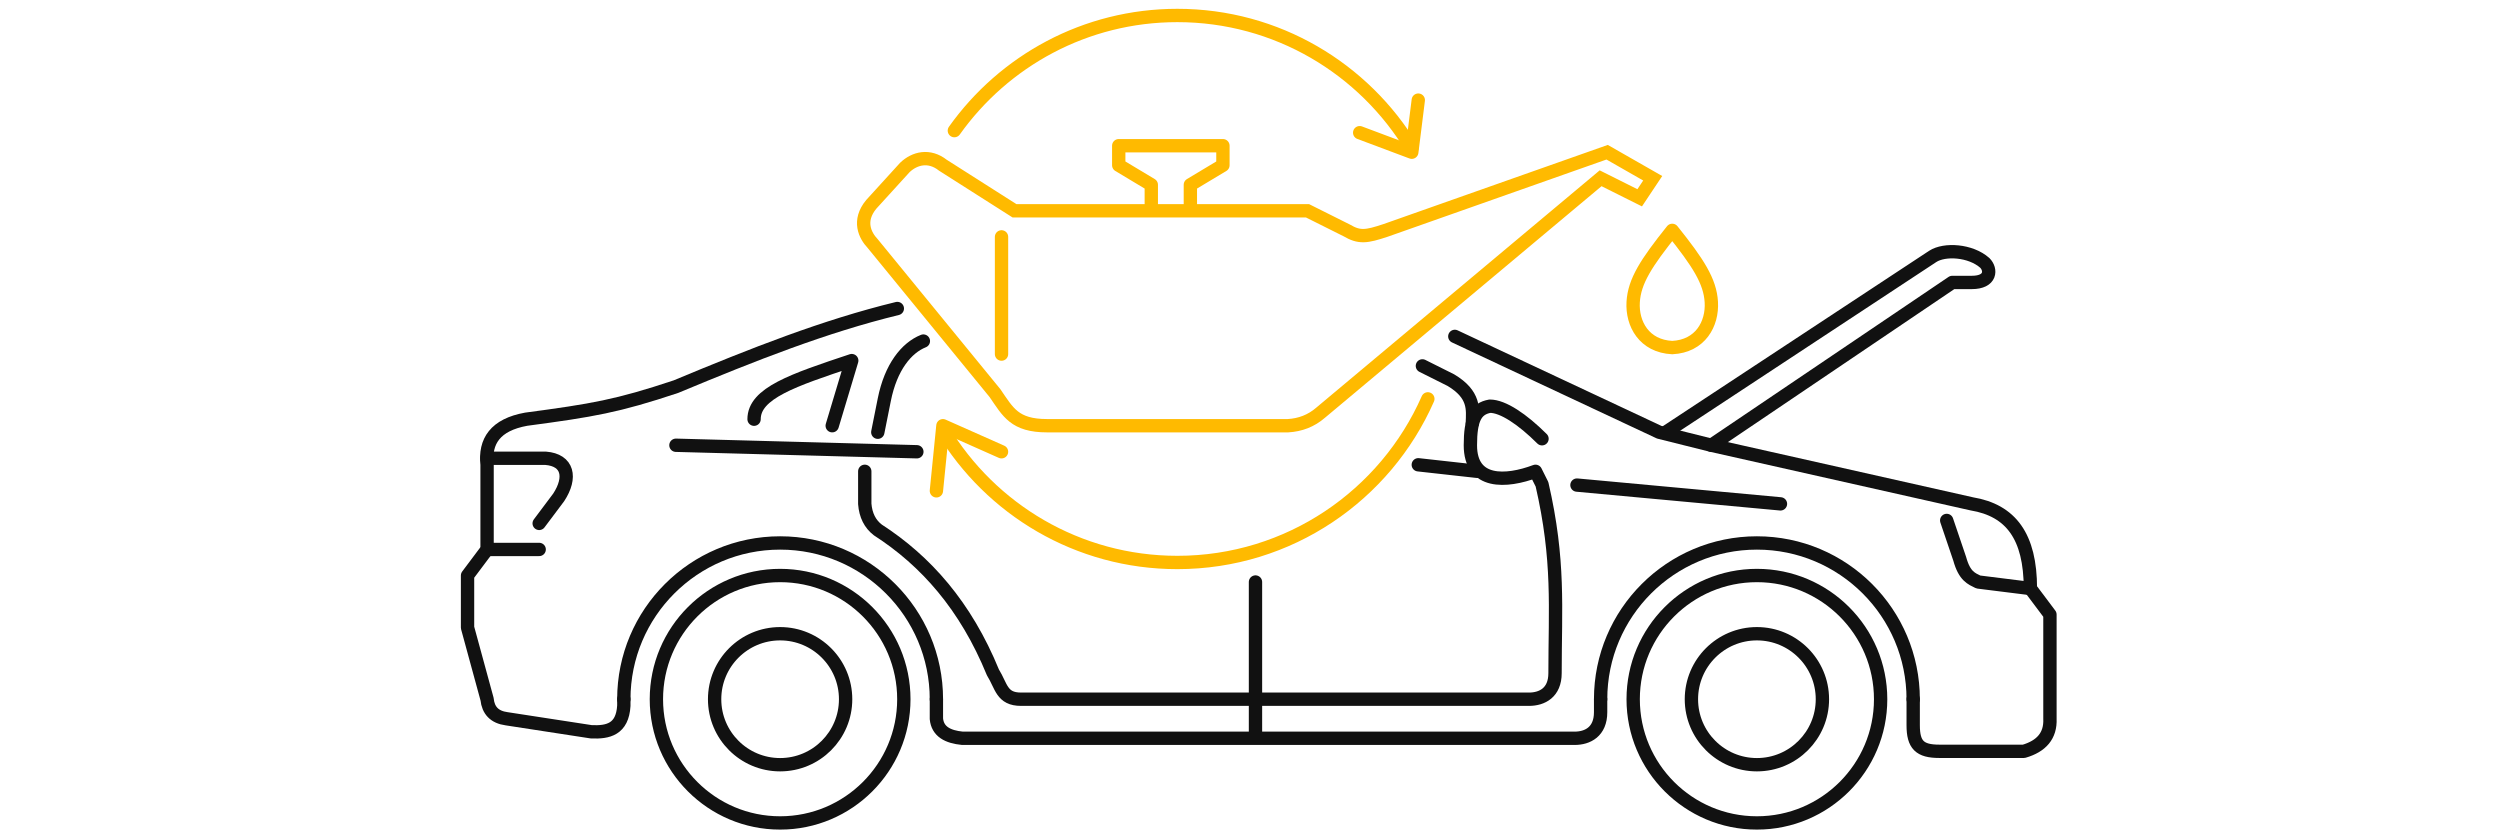 <svg width="300" height="100" viewBox="0 0 300 100" fill="none" xmlns="http://www.w3.org/2000/svg">
<mask id="mask0_199_12963" style="mask-type:alpha" maskUnits="userSpaceOnUse" x="0" y="0" width="300" height="100">
<rect width="300" height="100" fill="#D9D9D9"/>
</mask>
<g mask="url(#mask0_199_12963)">
<path d="M171.342 47.865C166.26 59.421 154.709 67.497 141.282 67.497C129.341 67.497 118.883 61.11 113.141 51.568" stroke="#FFBA00" stroke-width="1.6" stroke-miterlimit="79.84" stroke-linecap="round" stroke-linejoin="round"/>
<path d="M114.523 15.675C120.474 7.313 130.244 1.857 141.281 1.857C153.221 1.857 163.68 8.244 169.423 17.786" stroke="#FFBA00" stroke-width="1.6" stroke-miterlimit="79.84" stroke-linecap="round" stroke-linejoin="round"/>
<path d="M163.161 15.922L169.413 18.266L170.194 12.014" stroke="#FFBA00" stroke-width="1.6" stroke-miterlimit="79.84" stroke-linecap="round" stroke-linejoin="round"/>
<path d="M120.182 54.212L113.15 51.087L112.368 58.901" stroke="#FFBA00" stroke-width="1.6" stroke-miterlimit="79.84" stroke-linecap="round" stroke-linejoin="round"/>
<path d="M142.844 24.518V22.174L146.751 19.829V17.485H134.248V19.829L138.155 22.174V24.518" stroke="#FFBA00" stroke-width="1.6" stroke-miterlimit="79.84" stroke-linecap="round" stroke-linejoin="round"/>
<path fill-rule="evenodd" clip-rule="evenodd" d="M156.91 25.299L161.598 27.643C163.126 28.541 163.943 28.425 166.287 27.643L192.856 18.266L198.326 21.392L196.763 23.736L192.074 21.392L158.473 49.524C157.336 50.511 156.022 50.999 154.565 51.086H125.652C121.745 51.086 120.968 49.455 119.401 47.179L104.724 29.229C103.796 28.254 102.916 26.494 104.554 24.518L108.582 20.096C109.754 18.973 111.512 18.533 113.149 19.829L121.745 25.299H156.91Z" stroke="#FFBA00" stroke-width="1.6" stroke-miterlimit="79.84"/>
<path d="M120.183 28.425V42.491" stroke="#FFBA00" stroke-width="1.6" stroke-miterlimit="79.84" stroke-linecap="round" stroke-linejoin="round"/>
<path d="M199.889 51.867L231.927 30.769C233.353 29.84 236.47 30.033 238.179 31.55C238.96 32.331 238.96 33.894 236.616 33.894H234.272L205.359 53.43" stroke="#111111" stroke-width="1.6" stroke-miterlimit="79.84" stroke-linecap="round" stroke-linejoin="round"/>
<path d="M174.577 40.367L199.107 51.867L205.358 53.43L236.616 60.463C241.304 61.244 243.648 64.37 243.648 70.621L245.993 73.747V86.25C246.083 88.288 244.968 89.543 242.867 90.157H232.708C230.364 90.157 229.583 89.376 229.583 87.031V83.906" stroke="#111111" stroke-width="1.6" stroke-miterlimit="79.84" stroke-linecap="round" stroke-linejoin="round"/>
<path fill-rule="evenodd" clip-rule="evenodd" d="M210.829 69.061C219.023 69.061 225.676 75.712 225.676 83.907C225.676 92.101 219.023 98.753 210.829 98.753C202.634 98.753 195.981 92.101 195.981 83.907C195.981 75.712 202.634 69.061 210.829 69.061Z" stroke="#111111" stroke-width="1.6" stroke-miterlimit="79.84"/>
<path fill-rule="evenodd" clip-rule="evenodd" d="M210.829 76.048C215.167 76.048 218.689 79.569 218.689 83.907C218.689 88.246 215.167 91.766 210.829 91.766C206.49 91.766 202.969 88.246 202.969 83.907C202.969 79.569 206.49 76.048 210.829 76.048Z" stroke="#111111" stroke-width="1.6" stroke-miterlimit="79.84"/>
<path fill-rule="evenodd" clip-rule="evenodd" d="M93.614 69.061C101.808 69.061 108.461 75.712 108.461 83.907C108.461 92.101 101.808 98.753 93.614 98.753C85.419 98.753 78.767 92.101 78.767 83.907C78.767 75.712 85.419 69.061 93.614 69.061Z" stroke="#111111" stroke-width="1.6" stroke-miterlimit="79.84"/>
<path fill-rule="evenodd" clip-rule="evenodd" d="M93.614 76.048C97.953 76.048 101.474 79.569 101.474 83.907C101.474 88.246 97.953 91.766 93.614 91.766C89.276 91.766 85.754 88.246 85.754 83.907C85.754 79.569 89.276 76.048 93.614 76.048Z" stroke="#111111" stroke-width="1.6" stroke-miterlimit="79.84"/>
<path d="M243.649 70.622L237.397 69.84C236.579 69.435 235.744 69.154 235.167 67.064L233.604 62.453" stroke="#111111" stroke-width="1.6" stroke-miterlimit="79.84" stroke-linecap="round" stroke-linejoin="round"/>
<path fill-rule="evenodd" clip-rule="evenodd" d="M200.67 27.644C197.544 31.551 196.131 33.739 195.981 36.239C195.823 38.864 197.301 41.547 200.67 41.709C204.038 41.547 205.517 38.864 205.358 36.239C205.208 33.739 203.796 31.551 200.67 27.644Z" stroke="#FFBA00" stroke-width="1.6" stroke-miterlimit="79.84" stroke-linecap="round" stroke-linejoin="round"/>
<path d="M107.68 37.021C98.949 39.148 90.489 42.491 81.111 46.398C74.078 48.742 71.13 49.24 63.138 50.305C59.432 50.977 58.139 52.945 58.45 55.775V65.934L56.105 69.059V75.311L58.45 83.906C58.587 85.239 59.327 86.056 60.794 86.251L70.953 87.814C72.969 87.905 74.69 87.527 74.86 84.688V83.906" stroke="#111111" stroke-width="1.6" stroke-miterlimit="79.84" stroke-linecap="round" stroke-linejoin="round"/>
<path d="M58.449 65.934H64.701" stroke="#111111" stroke-width="1.6" stroke-miterlimit="79.84" stroke-linecap="round" stroke-linejoin="round"/>
<path d="M58.449 54.993H65.482C68.163 55.21 68.608 57.295 67.045 59.682L64.701 62.807" stroke="#111111" stroke-width="1.6" stroke-miterlimit="79.84" stroke-linecap="round" stroke-linejoin="round"/>
<path d="M81.111 53.43L110.024 54.211" stroke="#111111" stroke-width="1.6" stroke-miterlimit="79.84" stroke-linecap="round" stroke-linejoin="round"/>
<path d="M110.805 40.928C108.763 41.745 106.898 44.053 106.116 47.961L105.335 51.868" stroke="#111111" stroke-width="1.6" stroke-miterlimit="79.84" stroke-linecap="round" stroke-linejoin="round"/>
<path d="M99.865 51.086L102.21 43.272C95.177 45.616 90.488 47.179 90.488 50.305" stroke="#111111" stroke-width="1.6" stroke-miterlimit="79.84" stroke-linecap="round" stroke-linejoin="round"/>
<path d="M74.859 83.907C74.859 73.556 83.262 65.155 93.614 65.155C103.965 65.155 112.368 73.556 112.368 83.907" stroke="#111111" stroke-width="1.6" stroke-miterlimit="79.84" stroke-linecap="round" stroke-linejoin="round"/>
<path d="M112.368 83.906V86.25C112.513 87.791 113.731 88.424 115.494 88.595H188.949C190.511 88.595 192.074 87.813 192.074 85.469V83.906" stroke="#111111" stroke-width="1.6" stroke-miterlimit="79.84" stroke-linecap="round" stroke-linejoin="round"/>
<path d="M192.074 83.907C192.074 73.556 200.477 65.155 210.829 65.155C221.18 65.155 229.583 73.556 229.583 83.907" stroke="#111111" stroke-width="1.6" stroke-miterlimit="79.84" stroke-linecap="round" stroke-linejoin="round"/>
<path d="M103.772 56.557V60.464C103.879 61.839 104.407 62.874 105.335 63.59C111.087 67.299 115.874 72.684 119.149 80.686C120.183 82.344 120.183 83.907 122.527 83.907H183.479C185.041 83.907 186.604 83.126 186.604 80.781C186.604 72.967 187.15 67.263 185.041 58.12L184.26 56.557C180.724 57.885 176.446 58.12 176.446 53.431C176.446 50.306 177.075 49.048 178.79 48.743C180.353 48.743 182.691 50.307 185.041 52.65" stroke="#111111" stroke-width="1.6" stroke-miterlimit="79.84" stroke-linecap="round" stroke-linejoin="round"/>
<path d="M177.227 56.555L170.194 55.774" stroke="#111111" stroke-width="1.6" stroke-miterlimit="79.84" stroke-linecap="round" stroke-linejoin="round"/>
<path d="M176.68 50.787C176.742 49.131 177.004 47.349 174.102 45.615L170.688 43.907" stroke="#111111" stroke-width="1.6" stroke-miterlimit="79.84" stroke-linecap="round" stroke-linejoin="round"/>
<path d="M189.235 58.21L213.656 60.464" stroke="#111111" stroke-width="1.6" stroke-miterlimit="79.84" stroke-linecap="round" stroke-linejoin="round"/>
<path d="M150.658 87.814V69.841" stroke="#111111" stroke-width="1.6" stroke-miterlimit="79.84" stroke-linecap="round" stroke-linejoin="round"/>
</g>
</svg>
